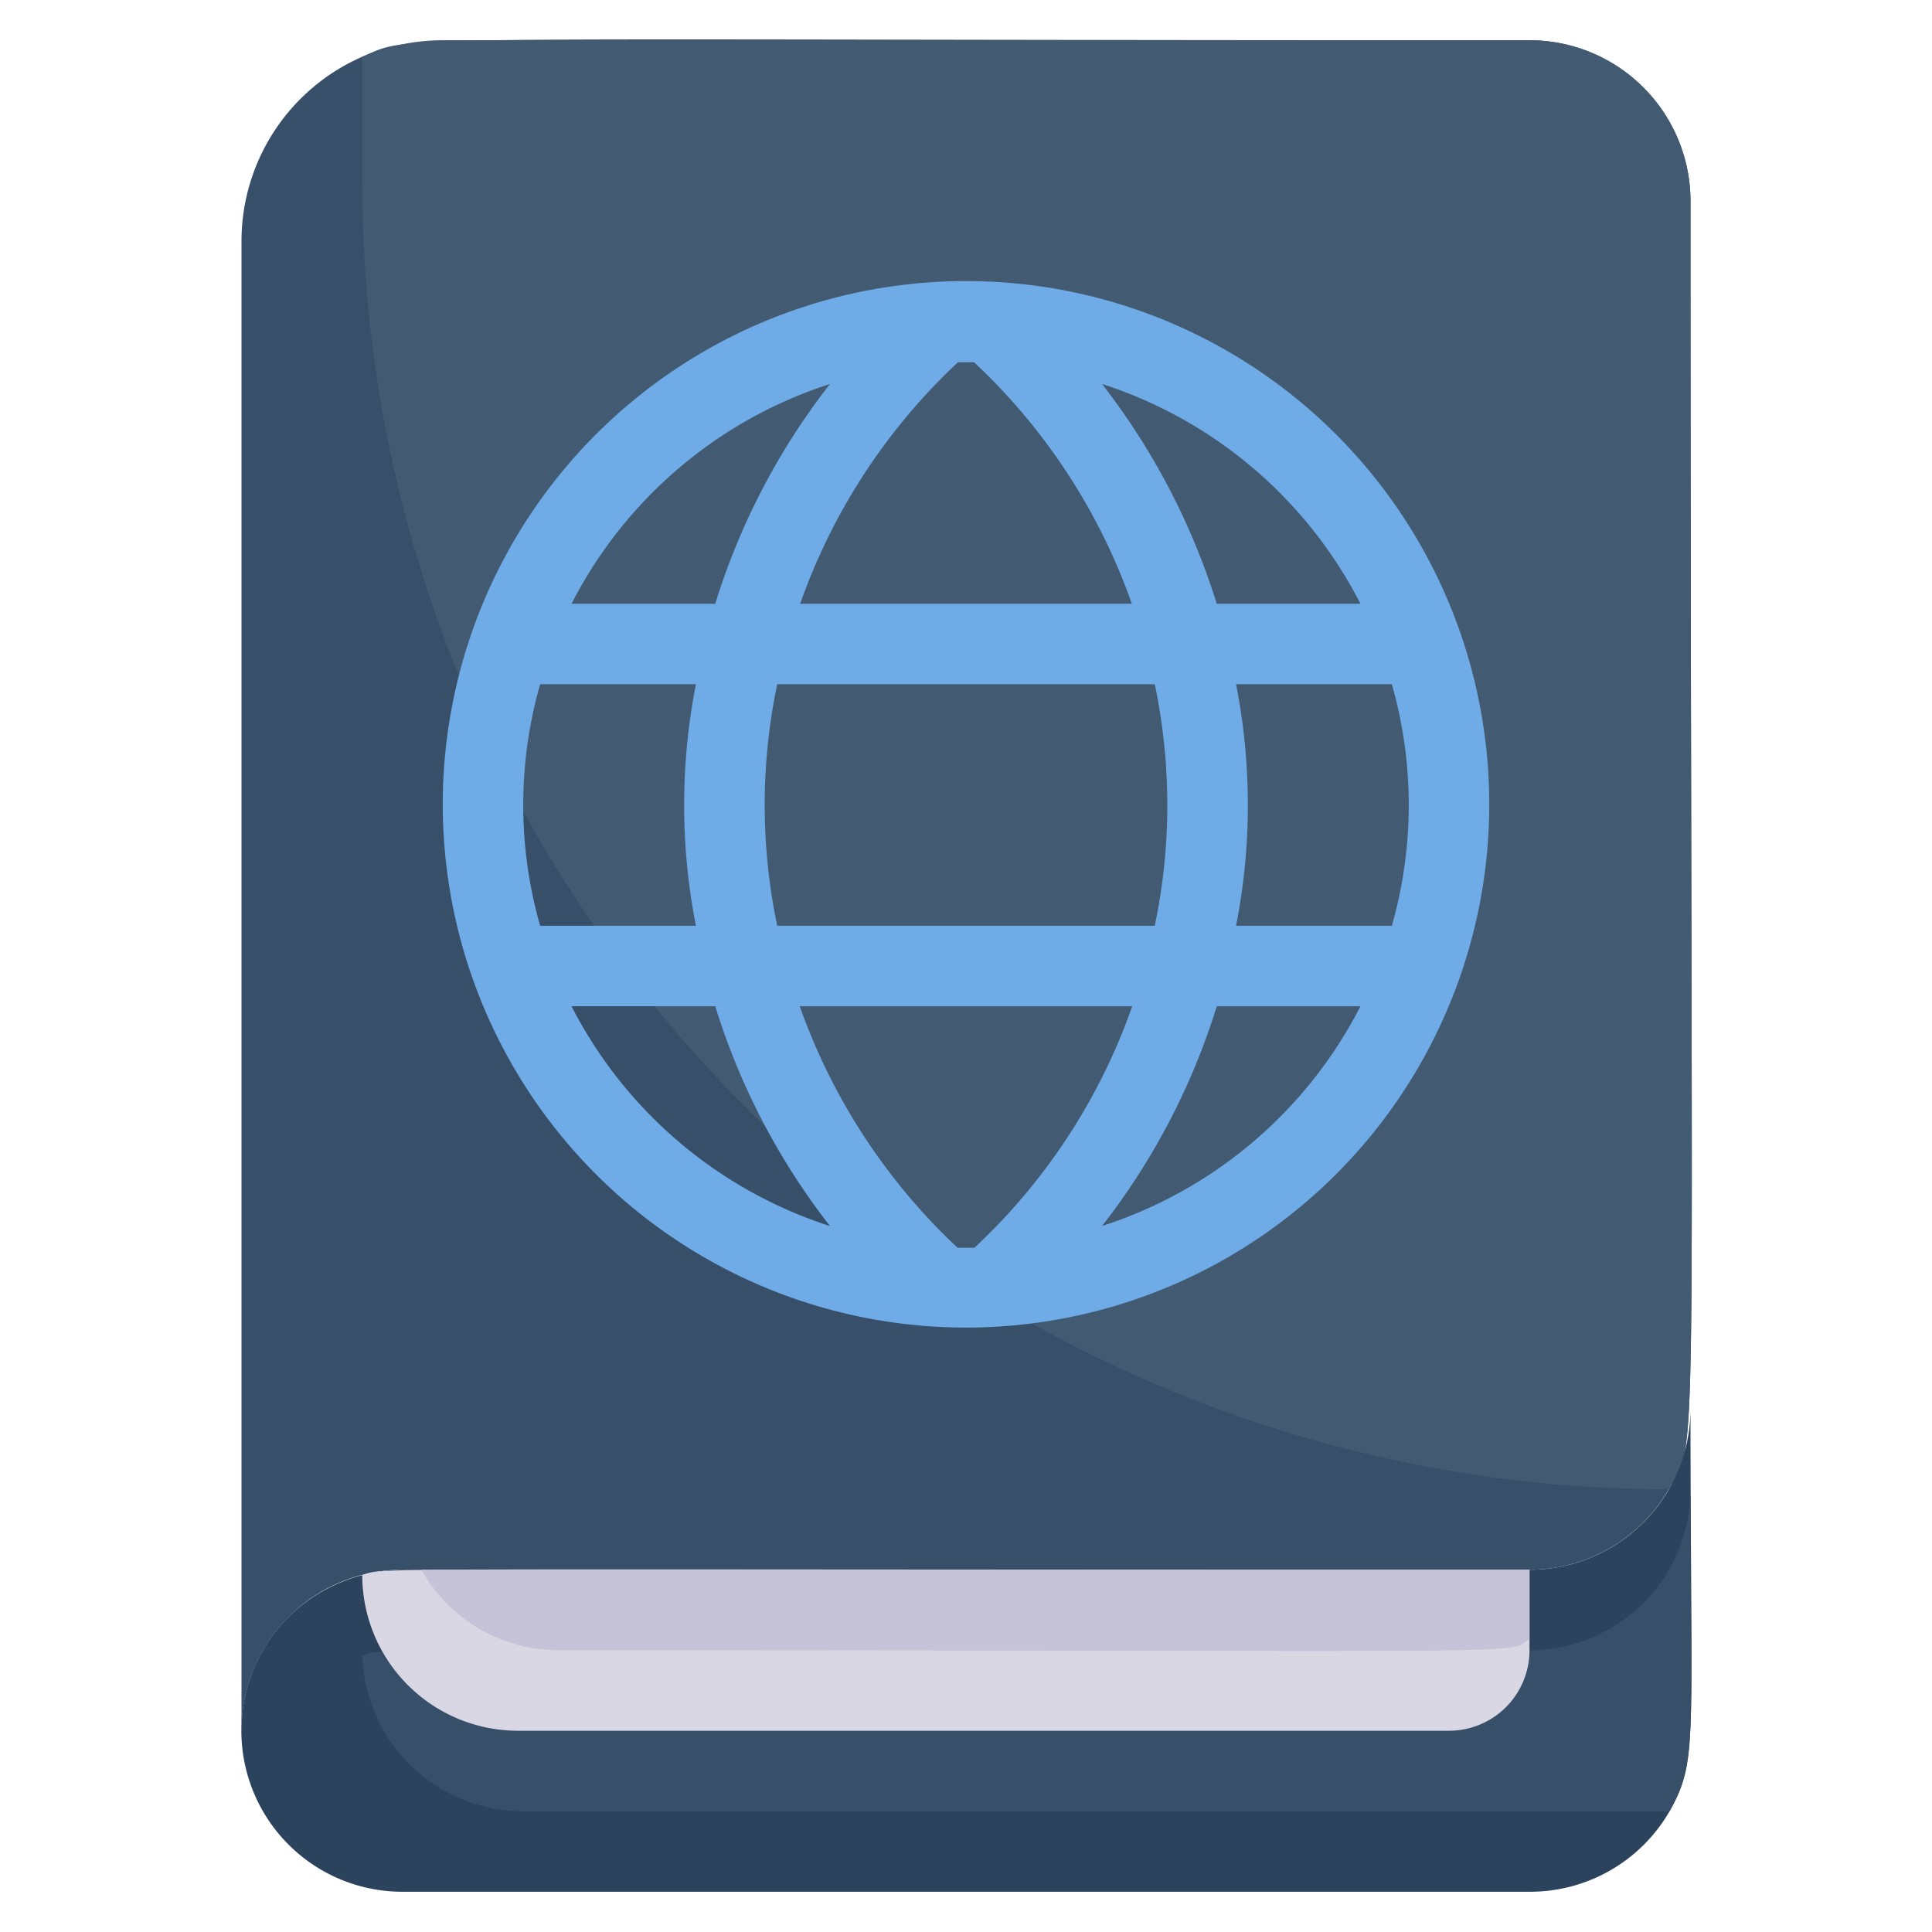<svg xmlns="http://www.w3.org/2000/svg" viewBox="0 0 48 48"><defs><style>.cls-1{fill:#374f68;}.cls-2{fill:#425b72;}.cls-3{fill:#2c435e;}.cls-4{fill:#dad7e5;}.cls-5{fill:#c6c3d8;}.cls-6{fill:#6fabe6;}</style></defs><title>passport</title><g id="passport"><path class="cls-1" d="M42,5c0,32.48.23,30.66-.54,32A4,4,0,0,1,38,39H10a4,4,0,0,0-4,4V6A5,5,0,0,1,9,1.41C10.34.84,8.72,1,38,1A4,4,0,0,1,42,5Z"/><path class="cls-2" d="M42,5c0,32.48.23,30.66-.54,32A32.46,32.46,0,0,1,9,4.54V1.41A5.11,5.11,0,0,1,11,1H38A4,4,0,0,1,42,5Z"/><path class="cls-3" d="M42,35c0,8.19.2,8.71-.52,10A4,4,0,0,1,38,47H10a4,4,0,0,1-2.83-6.83A4.1,4.1,0,0,1,10,39H38A4,4,0,0,0,42,35Z"/><path class="cls-1" d="M42,37c0,6.35.17,6.76-.52,8C41.11,45,32,45,13,45a4,4,0,0,1-4-3.87c.66-.19-1.6-.13,29-.13A4,4,0,0,0,42,37Z"/><path class="cls-4" d="M38,39v2a2,2,0,0,1-2,2H12.87A3.87,3.87,0,0,1,9,39.13C9.67,38.94,7.86,39,38,39Z"/><path class="cls-5" d="M38,39v1.73c-.67.39,1.13.27-24.13.27a3.9,3.9,0,0,1-3.4-2Z"/><path class="cls-6" d="M24.66,7A13,13,0,1,0,37,20,13,13,0,0,0,24.66,7Zm-.45,24h-.42a15.12,15.12,0,0,1-3.92-6h8.26A15,15,0,0,1,24.21,31Zm-4.9-8a14.61,14.61,0,0,1,0-6h9.38a14.61,14.61,0,0,1,0,6Zm-5.89-6h3.87a15.53,15.53,0,0,0,0,6H13.42A10.92,10.92,0,0,1,13.42,17ZM23.8,9h.4a15.05,15.05,0,0,1,3.92,6H19.88A15.05,15.05,0,0,1,23.8,9Zm6.91,8h3.87a10.92,10.92,0,0,1,0,6H30.71A15.53,15.53,0,0,0,30.71,17Zm3.09-2H30.23a17.28,17.28,0,0,0-2.85-5.46A11,11,0,0,1,33.8,15ZM20.62,9.54A17.08,17.08,0,0,0,17.77,15H14.2A11,11,0,0,1,20.62,9.54ZM14.2,25h3.57a17.08,17.08,0,0,0,2.85,5.46A11,11,0,0,1,14.2,25Zm13.18,5.46A17.08,17.08,0,0,0,30.23,25H33.8A11,11,0,0,1,27.38,30.46Z"/></g></svg>